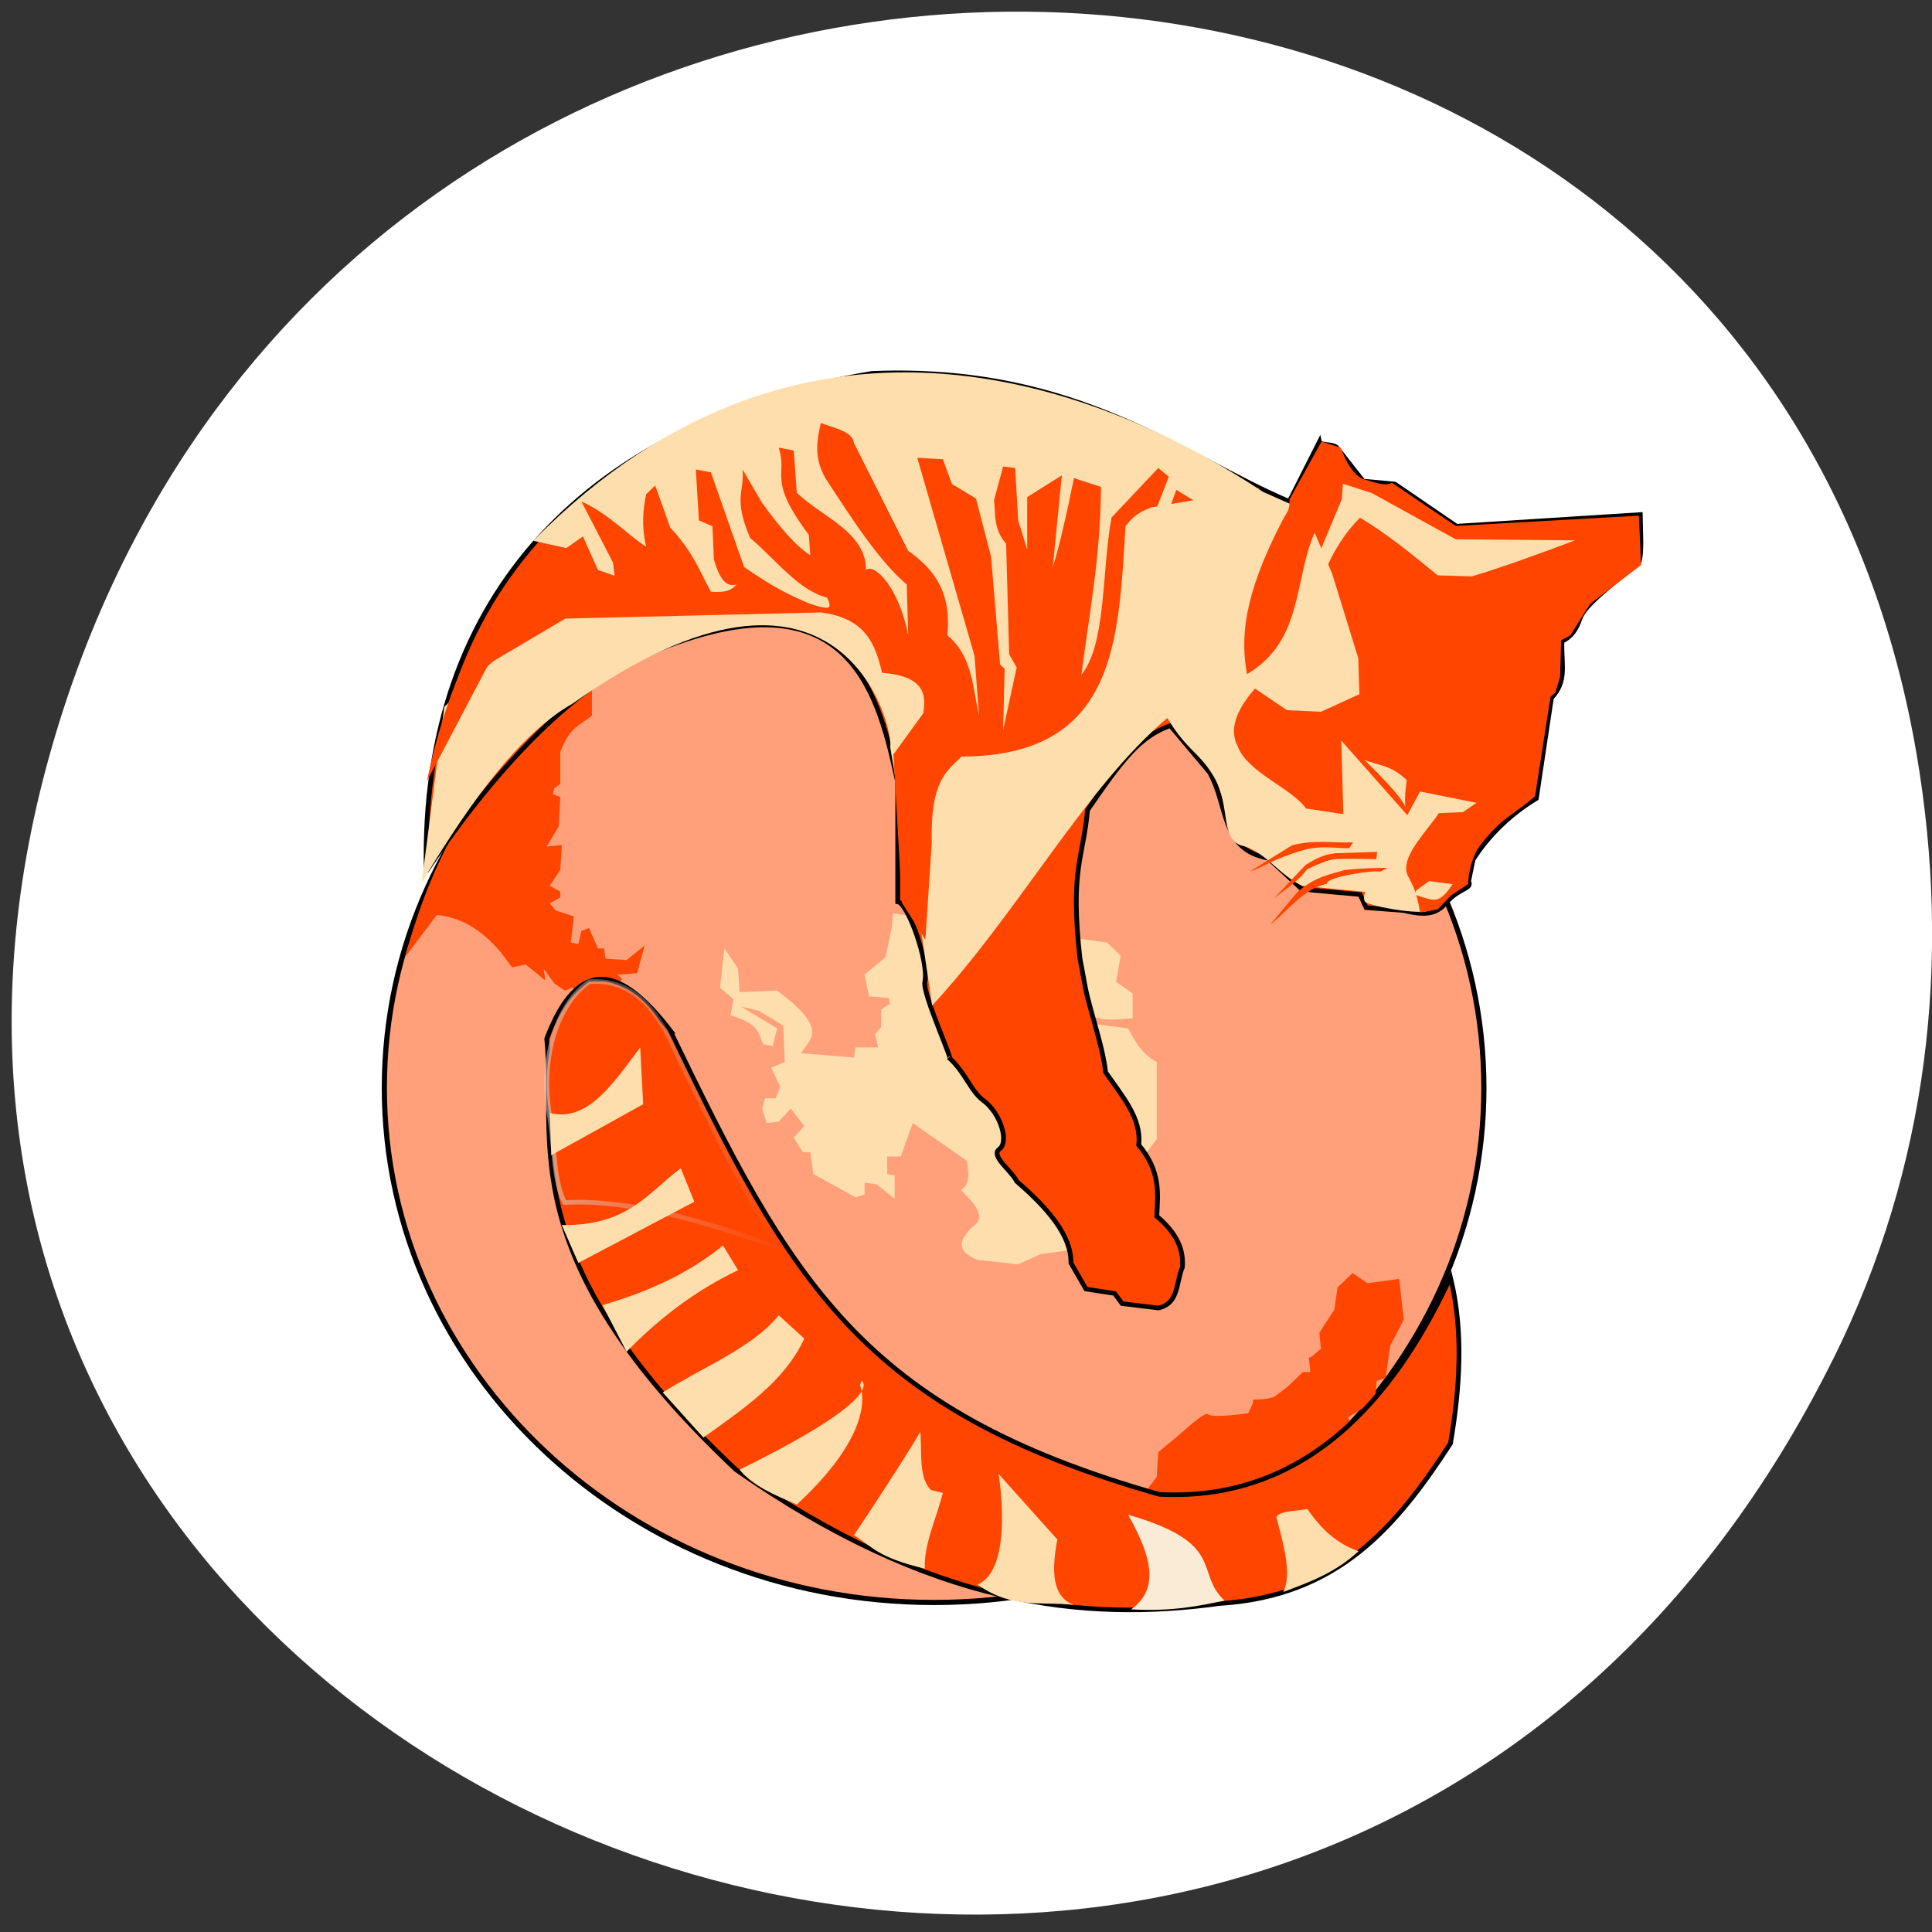 <svg xmlns="http://www.w3.org/2000/svg" viewBox="0 0 256 256"><rect x="0" y="0" width="256" height="256" fill="#333333" stroke="none"/><defs><clipPath><path transform="matrix(15.333 0 0 11.5 415 -125.5)" d="m -24 13 c 0 1.105 -0.672 2 -1.5 2 -0.828 0 -1.5 -0.895 -1.5 -2 0 -1.105 0.672 -2 1.5 -2 0.828 0 1.5 0.895 1.5 2 z" style="fill:#1890d0"/></clipPath><clipPath><path transform="matrix(15.333 0 0 11.5 415 -125.5)" d="m -24 13 c 0 1.105 -0.672 2 -1.5 2 -0.828 0 -1.5 -0.895 -1.5 -2 0 -1.105 0.672 -2 1.5 -2 0.828 0 1.5 0.895 1.5 2 z" style="fill:#1890d0"/></clipPath><clipPath><path transform="matrix(15.333 0 0 11.5 415 -125.5)" d="m -24 13 c 0 1.105 -0.672 2 -1.5 2 -0.828 0 -1.5 -0.895 -1.5 -2 0 -1.105 0.672 -2 1.5 -2 0.828 0 1.5 0.895 1.5 2 z"/></clipPath><linearGradient x2="114.72" x1="64.844" gradientUnits="userSpaceOnUse" id="0"><stop style="stop-color:#d4e3eb;stop-opacity:0.498"/><stop offset="1" style="stop-color:#d4e3eb;stop-opacity:0"/></linearGradient></defs><g style="fill:#fff"><path d="m 38.512 955.77 c 69.51 139.75 275.74 61.886 236.36 -79.85 -37.11 -133.54 -225.51 -129.74 -247.48 -0.268 -4.583 27.01 -1.643 54.47 11.11 80.12 z" transform="matrix(-1 0 0 1 281.37 -775.61)" style="fill:#fff;color:#000"/></g><g transform="matrix(0.628 0 0 0.607 31.733 41.18)" style="fill:#ff4500"><path d="m 255.28 178.65 c 0 55.1 -47.689 99.77 -106.52 99.77 -58.827 0 -106.52 -44.67 -106.52 -99.77 0 -55.1 47.689 -99.77 106.52 -99.77 58.827 0 106.52 44.67 106.52 99.77 z" transform="matrix(1.089 0 0 1.126 -15.436 -31.53)" style="fill:#ffa07a;stroke:#000"/><path d="m 34.958 141.1 l 6.674 -9.216 c 5.949 0.649 9.922 3.932 13.347 7.945 l 2.542 3.496 l 2.86 -0.636 l 4.131 3.496 l -0.318 -2.542 l 2.225 3.178 l 2.225 1.589 l 1.589 -0.636 l 6.356 3.496 l 4.131 -5.403 l -0.953 -0.953 l 4.131 -0.318 l 1.589 -6.04 l -3.814 3.178 l -4.449 -0.318 l -0.318 -2.225 h -1.271 l -1.907 -4.449 l -1.589 0.636 l -0.636 2.86 l -1.589 -0.318 l 0.636 -5.72 l -3.814 -1.271 l -1.271 -1.589 l 2.225 -1.271 v -1.271 l -2.225 -1.271 l 2.225 -3.496 l 0.318 -5.403 l -3.178 0.318 l 2.542 -4.449 l 0.318 -6.356 l -1.589 -0.636 l 0.318 -1.271 l 1.271 -0.953 v -6.992 c 2.225 -5.936 4.449 -5.843 6.674 -7.945 v -6.674 c -15.788 10.985 -31.03 26.93 -39.41 59.43 z"/><path d="m 102.33 139.19 l 2.86 4.449 l 0.318 5.085 l 7.945 -0.318 c 11.298 8.756 6.656 10.539 5.085 13.665 l 11.123 0.953 l 0.318 -2.225 h 4.767 l -0.636 -2.86 l 1.271 -1.589 v -3.814 l 1.907 -1.271 l -0.318 -1.271 l -4.131 -0.318 l -0.953 -4.767 l 4.449 -3.814 l 1.271 -6.356 l 0.318 -3.178 l 45.13 6.356 l 2.86 2.86 l -0.953 5.72 l 3.496 2.542 v 5.403 c 0 0 -5.72 0.636 -6.992 0 -1.271 -0.636 -3.178 0.953 -3.178 0.953 l 9.216 1.271 c 2.551 5.128 4.319 6.34 6.04 7.309 v 16.843 l -17.797 24.15 l -6.674 0.953 l -4.767 2.225 l -8.581 -0.953 c -4.701 -1.949 -3.84 -4.517 -0.953 -7.309 2.981 -2.101 0.278 -5.01 -2.542 -7.945 2.205 -1.525 1.491 -4.02 1.271 -6.356 l -11.441 -8.263 l -2.542 7.309 h -2.86 v 3.814 l 1.589 0.318 v 5.085 l -3.814 -3.178 l -2.542 -0.318 v 2.542 l -1.907 0.636 l -8.898 -5.085 l -0.636 -4.767 h -1.589 l -1.907 -3.178 l 2.225 -2.542 l -2.86 -3.814 l -2.542 2.86 l -2.542 0.318 l -0.953 -3.178 l 0.636 -2.225 h 2.225 l 0.953 -2.542 l -1.907 -4.131 l 2.86 -1.271 l -0.318 -7.945 l -5.085 -3.178 l -3.814 -0.953 l 7.627 4.767 l -0.953 3.814 l -1.907 -0.318 c -1.269 -2.119 -0.235 -4.237 -6.992 -6.356 l 0.636 -3.496 l -2.86 -2.542 l 0.953 -8.581 z" style="fill:#ffdead"/><path d="m 39.41 122.35 c -1.418 -60.59 34.724 -98.61 94.07 -108.69 43.42 -1.824 65.7 18.255 88.03 27.966 l 6.356 -13.03 c 0.176 0.823 2.679 0.376 3.607 1.199 l 5.609 7.381 l 6.674 0.636 l 13.03 9.216 l 38.771 -2.542 c 0.026 3.76 0.432 8.279 -0.318 10.487 -4.86 4.075 -11.469 9.316 -12.365 12.1 -0.813 2.527 -1.886 4.138 -3.843 5.061 -0.148 5.381 1.137 8.619 -2.225 12.394 l -3.178 21.928 c -5.02 3.118 -9.957 7.787 -13.347 13.347 l -0.953 4.767 c 0.905 1.64 -2.06 1.414 -4.696 4.611 -2.149 2.607 -4.48 2.874 -8.969 1.744 l -7.945 -0.636 l -1.271 -2.86 l -10.169 -0.953 l -2.225 -0.318 l -6.992 -6.674 c -10.08 -1.858 -8.322 -11.347 -12.394 -18.75 l -8.263 -10.169 c -6.449 2.308 -10.233 7.534 -17.479 18.432 -0.886 10.585 -3.714 12.8 -1.589 32.415 0.576 2.829 0.931 5.77 1.644 8.63 1.447 5.803 3.353 11.785 3.758 16.16 3.358 5.091 7.657 9.994 6.992 15.89 4.676 5.758 4.062 10.635 3.814 15.572 4.733 4.107 5.658 7.863 5.403 11.123 -1.35 3.225 -0.7 7.949 -5.085 8.898 l -7.627 -0.953 l -1.589 -2.225 l -6.04 -0.953 l -3.178 -5.72 c 0.103 -5.932 -4.802 -11.864 -11.441 -17.797 -1.07 -2.333 -5.62 -5.582 -3.656 -7.04 2.064 -1.528 0.326 -7.775 -3.387 -10.625 -2.742 -2.104 -3.729 -6.067 -7.257 -9.353 1.487 2.094 -5.651 -13.976 -5.085 -16.525 0.925 -4.165 -3.55 -17.263 -5.72 -17.479 v -26.06 c -3.884 -18.61 -9.617 -44.28 -46.849 -30.421 -7.542 2.809 -26.742 9.958 -52.621 49.806 z" style="stroke:#000"/><path d="m 146.14 151.67 c 18.219 -20.339 32.383 -47.7 49.623 -62.77 4.294 7.293 6.791 7.471 9.819 12.81 3.831 6.755 0.997 14.01 6.39 15.169 4.915 1.699 7.288 6.128 12.202 8.64 l 13.222 1.326 c 0.461 -0.56 -0.79 1.869 0.44 2.389 3.136 1.326 12.06 2.605 13.236 1.63 l 14.609 -27.461 l -20.02 -50.28 l -39.725 -18.17 l -134.75 24.468 l -27.967 27.03 l -4.767 38.35 c 7.731 -13.167 19.1 -31.617 31.78 -39.01 56.878 -41.732 67.906 5.34 67.06 9.447 l 6.674 41.15 l 2.18 15.292 z" style="fill:#ffdead"/><path d="m 191.31 258.05 l 2.86 -3.814 v -4.767 c 0 0 9.216 -9.534 10.169 -8.581 0.953 0.953 9.216 -0.318 9.216 -0.318 l 0.318 -2.86 l 4.767 -0.318 l 5.72 -5.72 h 1.907 l -0.636 -2.86 l 2.542 -2.225 l -0.318 -3.496 l 3.178 -5.085 l 0.636 -4.767 l 3.178 -3.178 l 3.178 2.225 l 6.674 -0.953 l 0.953 8.898 l -2.86 5.72 l -0.953 6.992 l -1.907 0.636 l -0.318 4.449 l -5.72 3.496 l 0.953 1.907 c -7.568 11.817 -23.282 15.489 -43.538 14.619 z"/><path d="m 209.75 257.1 c 22.679 -23.452 18.75 -29.24 18.75 -29.24 l -2.86 0.636 l 0.318 3.178 l -1.907 0.953 l -5.72 4.449 l -4.449 1.271 l -1.271 2.86 l -9.852 0.318 l -8.898 7.627 l -0.318 5.403 l -2.542 3.496 c 8.05 1.482 13.11 -0.022 18.75 -0.953 z"/><path d="m 90.8 156.99 c 25.517 54.613 39.888 82.74 103.26 101.38 33.42 1.818 51.34 -24.897 61.45 -47.35 2.814 11.804 1.967 24.315 0 36.23 -11.52 18.391 -23.858 33.374 -48.78 34.958 -28.414 4.03 -60.63 0.704 -101.99 -29.24 c -48 -46.845 -37.757 -71.801 -39.911 -94.07 6.789 -18.451 15.815 -15.579 25.974 -1.907 z" style="stroke:#000;stroke-width:0.998"/><path d="m 68.59 194.66 c 16.236 -0.897 34.888 6.196 46.13 10.156 -7.22 -9.739 -14.359 -25.437 -22.504 -42.703 -3.141 -7.45 -8.02 -16.451 -18.423 -15.649 -6.37 4.55 -10.507 15.806 -8.396 29.05 1.01 6.166 0.826 14.519 3.189 19.14 z" style="stroke:url(#0)"/><g style="fill:#ffdead"><path d="m 65.47 175.11 c 8.07 2.101 13.451 -6.577 19.07 -14.301 l 0.636 12.394 l -19.386 11.123 l -0.318 -9.216 z"/><path d="m 71.5 207.84 l 24.47 -13.347 l -2.86 -7.309 c -6.89 5.281 -11.12 12.635 -25.11 12.394 l 3.496 8.263 z"/><path d="m 76.59 217.06 c 9.244 -2.802 17.948 -6.697 25.424 -13.03 l 3.178 5.403 c -9.218 4.553 -16.837 10.705 -23.517 17.797 l -5.085 -10.17 z"/><path d="m 89.3 236.12 c 8.405 -5.49 19.08 -9.848 24.47 -16.843 l 5.403 5.085 c -4.239 9.49 -12.959 15.396 -21.292 21.61 l -8.581 -9.852 z"/><path d="m 105.51 252.97 c 31.2 -15.813 25.911 -19.289 25.742 -19.386 l -0.318 0.953 c 1.642 4.82 -0.628 13.915 -13.347 26.06 -4.528 -2.04 -9.189 -3.947 -12.08 -7.627 z"/><path d="m 129.66 267.27 c 11.679 -18.15 13.888 -22.421 13.983 -22.564 0.433 4.478 -0.469 9.741 2.225 12.712 l 2.542 0.636 c -1.33 5.508 -3.994 11.02 -3.814 16.525 -10.05 -2.436 -11.154 -4.873 -14.936 -7.309 z"/><path d="m 155.72 278.07 c 7.815 -3.455 4.449 -24.15 4.449 -24.15 l 12.394 14.301 c -1.25 6.837 -1.146 12.514 3.496 14.301 -6.676 -0.864 -12.898 1 -20.339 -4.449 z"/></g><path d="m 187.5 262.82 c 20.936 6.25 13.914 12.5 20.339 18.75 -5.525 1.157 -10.887 2.396 -19.703 1.907 6.504 -4.819 3.748 -12.488 -0.636 -20.657 z" style="fill:#faebd7"/><path d="m 225.32 261.55 c 3.602 5.479 7.203 7.956 10.805 9.216 -4.75 4.606 -10.311 6.779 -15.89 8.898 1.75 -3.561 0.299 -9.521 -1.271 -15.572 -1.179 -2.248 4.692 -2.042 6.356 -2.542 z" style="fill:#ffdead"/><path d="m 212.58 79.33 c -1.3 -7.633 -1.01 -16.549 7.334 -33.29 1.185 -2.379 1.631 -2.154 1.654 -4.914 l 6.741 -12.584 l 4.045 1.348 c 1.214 3.382 2.681 5.755 4.494 6.741 2.742 0.944 5.319 1.724 6.292 0.899 l 13.483 9.438 l 38.651 -2.247 l 0.449 10.786 l -10.786 8.539 l -4.157 6.854 l -1.91 1.011 l -0.225 7.977 l -1.011 3.483 l -1.011 0.899 l -3.258 21.685 c -5.658 5.301 -13.477 7.846 -14.157 19.213 l -3.595 2.472 l -2.809 3.034 l -3.708 0.674 c -1.287 -8.394 -3.603 -7.131 -2.744 -11.05 0.72 -3.288 5.595 -8.692 6.694 -10.629 l 5.09 -0.225 l 2.87 -2.031 l -11.91 -2.472 l -2.697 5.168 l -13.932 -16.292 l 0.449 16.07 l -7.865 -1.236 c -3.169 -4.533 -12.371 -7.873 -14.382 -13.483 -1.906 -3.611 -0.489 -7.887 3.595 -12.696 l 6.741 4.719 l 7.191 0.337 l 8.09 -3.82 l -0.225 -7.865 l -5.506 -18.427 l -3.708 -8.989 c -4.426 10.441 -2.386 23.654 -14.269 30.898 z"/><path d="m 39.55 102.7 l 13.03 -25.618 l 16.18 -9.888 l 53.932 -1.348 c 9.667 1.321 11.45 7.148 12.898 13.167 8.739 0.759 9.411 4.543 8.675 8.856 l -6.292 8.989 l 1.798 32.359 l 4.944 8.09 l 1.348 -21.12 c -0.335 -13.59 3.156 -15.7 6.292 -18.876 32.977 -0.102 33.07 -25.784 34.606 -50.34 1.117 -1.348 1.966 -2.697 5.393 -4.045 l 22.921 -4.045 c -102.01 -42.18 -161.72 -6.939 -175.73 63.819 z"/><g style="fill:#ffdead"><path d="m 61.97 50.21 l 6.992 1.589 l 3.496 -2.542 l 3.178 7.309 l 3.496 1.271 l -0.318 -2.86 c -2.225 -4.449 -4.449 -8.898 -6.674 -13.347 5.702 2.576 10.468 7.952 13.665 9.852 -0.99 -4.309 -0.693 -7.974 0 -11.441 l 1.907 -1.907 l 3.178 9.216 c 4.802 5.238 6.229 9.562 8.581 13.983 2.828 0.18 4.217 -0.126 5.403 -1.589 -2.119 0.655 -3.529 -1.06 -4.767 -5.403 l -0.318 -7.309 l -2.86 -1.271 l -0.636 -11.123 l 3.178 0.636 l 6.992 20.657 c 6.804 4.898 10.153 6.339 13.665 7.945 0 0 2.542 0.953 3.814 0.953 1.271 0 0 -2.225 0 -2.225 -6.086 -1.61 -10.876 -8.402 -16.208 -13.03 -3.612 -8.804 -1.151 -9.927 -1.589 -14.936 l 4.131 7.309 c 3.39 4.828 6.78 9.134 10.17 11.441 l -0.318 -4.449 c -8.901 -12.385 -4.374 -12.833 -6.356 -19.07 l 3.178 0.636 l 0.636 9.216 c 5.334 5.351 14.557 8.479 14.619 16.843 1.856 -1.503 7.02 4.05 8.898 14.301 l -0.318 -11.123 c -5.72 -4.957 -11.441 -14.11 -17.16 -23.2 c -2.498 -4.57 -1.773 -8.335 -0.953 -12.08 2.712 1.229 6.601 1.673 6.992 4.449 l 11.441 23.517 c 7.863 5.633 8.787 11.96 8.263 18.432 5.337 4.581 5.289 11.317 6.674 17.479 l -0.953 -13.03 l -12.08 -43.22 l 5.403 0.318 l 1.907 5.403 l 5.085 3.178 l 3.178 12.712 l 1.907 23.517 l 0.953 0.953 l -0.318 13.347 l 2.86 -13.665 l -1.589 -2.86 l -0.636 -24.15 c -2.708 -3.178 -2.21 -6.356 -2.542 -9.534 l 1.907 -7.309 l 2.542 0.318 l 0.636 11.441 l 1.907 6.356 v -11.441 l 7.309 -4.767 l -1.907 20.02 c 1.365 -4.428 3.123 -12.417 4.449 -19.386 l 5.72 1.907 c -0.131 15.746 -2.488 27.518 -4.131 40.996 5.293 -6.699 4.258 -22.847 6.356 -34.32 l 9.852 -10.805 l 2.225 1.907 l -6.674 17.797 l -4.449 18.432 l 0.953 0.318 l 8.581 -20.657 v -3.814 l 3.178 -9.216 l 6.992 4.449 l 11.123 -4.131 c -31.462 -21.454 -95.45 -50.41 -153.81 10.805 z"/><path d="m 225.62 67.868 l 1.798 -13.932 l 5.168 -12.809 l 0.225 -3.371 l 6.067 2.022 l 17.753 10.112 l 25.17 0.225 c -7.213 2.829 -16.12 6.142 -21.797 7.865 l -7.191 -0.225 c -5.686 -4.847 -11.309 -9.508 -16.404 -12.584 -6.17 6.462 -8.757 14.46 -10.786 22.696 z"/><path d="m 237.3 97.98 c 9.328 9.381 8.815 10.761 8.764 10.786 -0.235 -1.845 -0.168 -3.324 0.225 -6.292 -3.496 -3.496 -6.02 -3.123 -8.989 -4.494 z"/><path d="m 248.31 126.52 l 2.697 -2.022 l 4.944 0.674 c -1.198 1.928 -2.397 3.236 -3.595 3.371 -0.75 0.074 -1.429 -0.04 -4.494 -1.124 l 0.449 -0.899 z"/></g><g transform="translate(3.595 1.798)"><path d="m 236.28 117.9 c -8.104 -0.159 -7.945 0 -7.945 0 -1.263 -0.22 -3.722 0.756 -6.674 2.225 -2 2.771 -4.602 4.355 -6.992 6.356 l 6.674 -7.309 c 1.776 -1.137 3.59 -2.236 6.197 -2.542 3.583 -0.106 6.109 -0.212 8.898 -0.318 l -0.159 1.589 z"/><path d="m 230.56 115.52 c -3.236 0.015 -6.235 -0.681 -9.852 0.477 -5.949 1.739 -8.205 3.627 -11.123 4.608 l 8.898 -5.72 c 4.64 -1.262 8.606 -0.501 12.871 -0.636 l -0.794 1.271 z"/><path d="m 237.11 120.64 c -0.994 -0.443 -11.584 1.134 -11.267 2.644 -5.11 1.19 -8.08 5.775 -11.961 8.924 l 5.72 -7.106 c 3.96 -3.503 6.791 -3.778 9.881 -4.792 3.678 -0.459 6.406 -0.465 9.187 -0.496 l -1.56 0.826 z"/></g></g></svg>